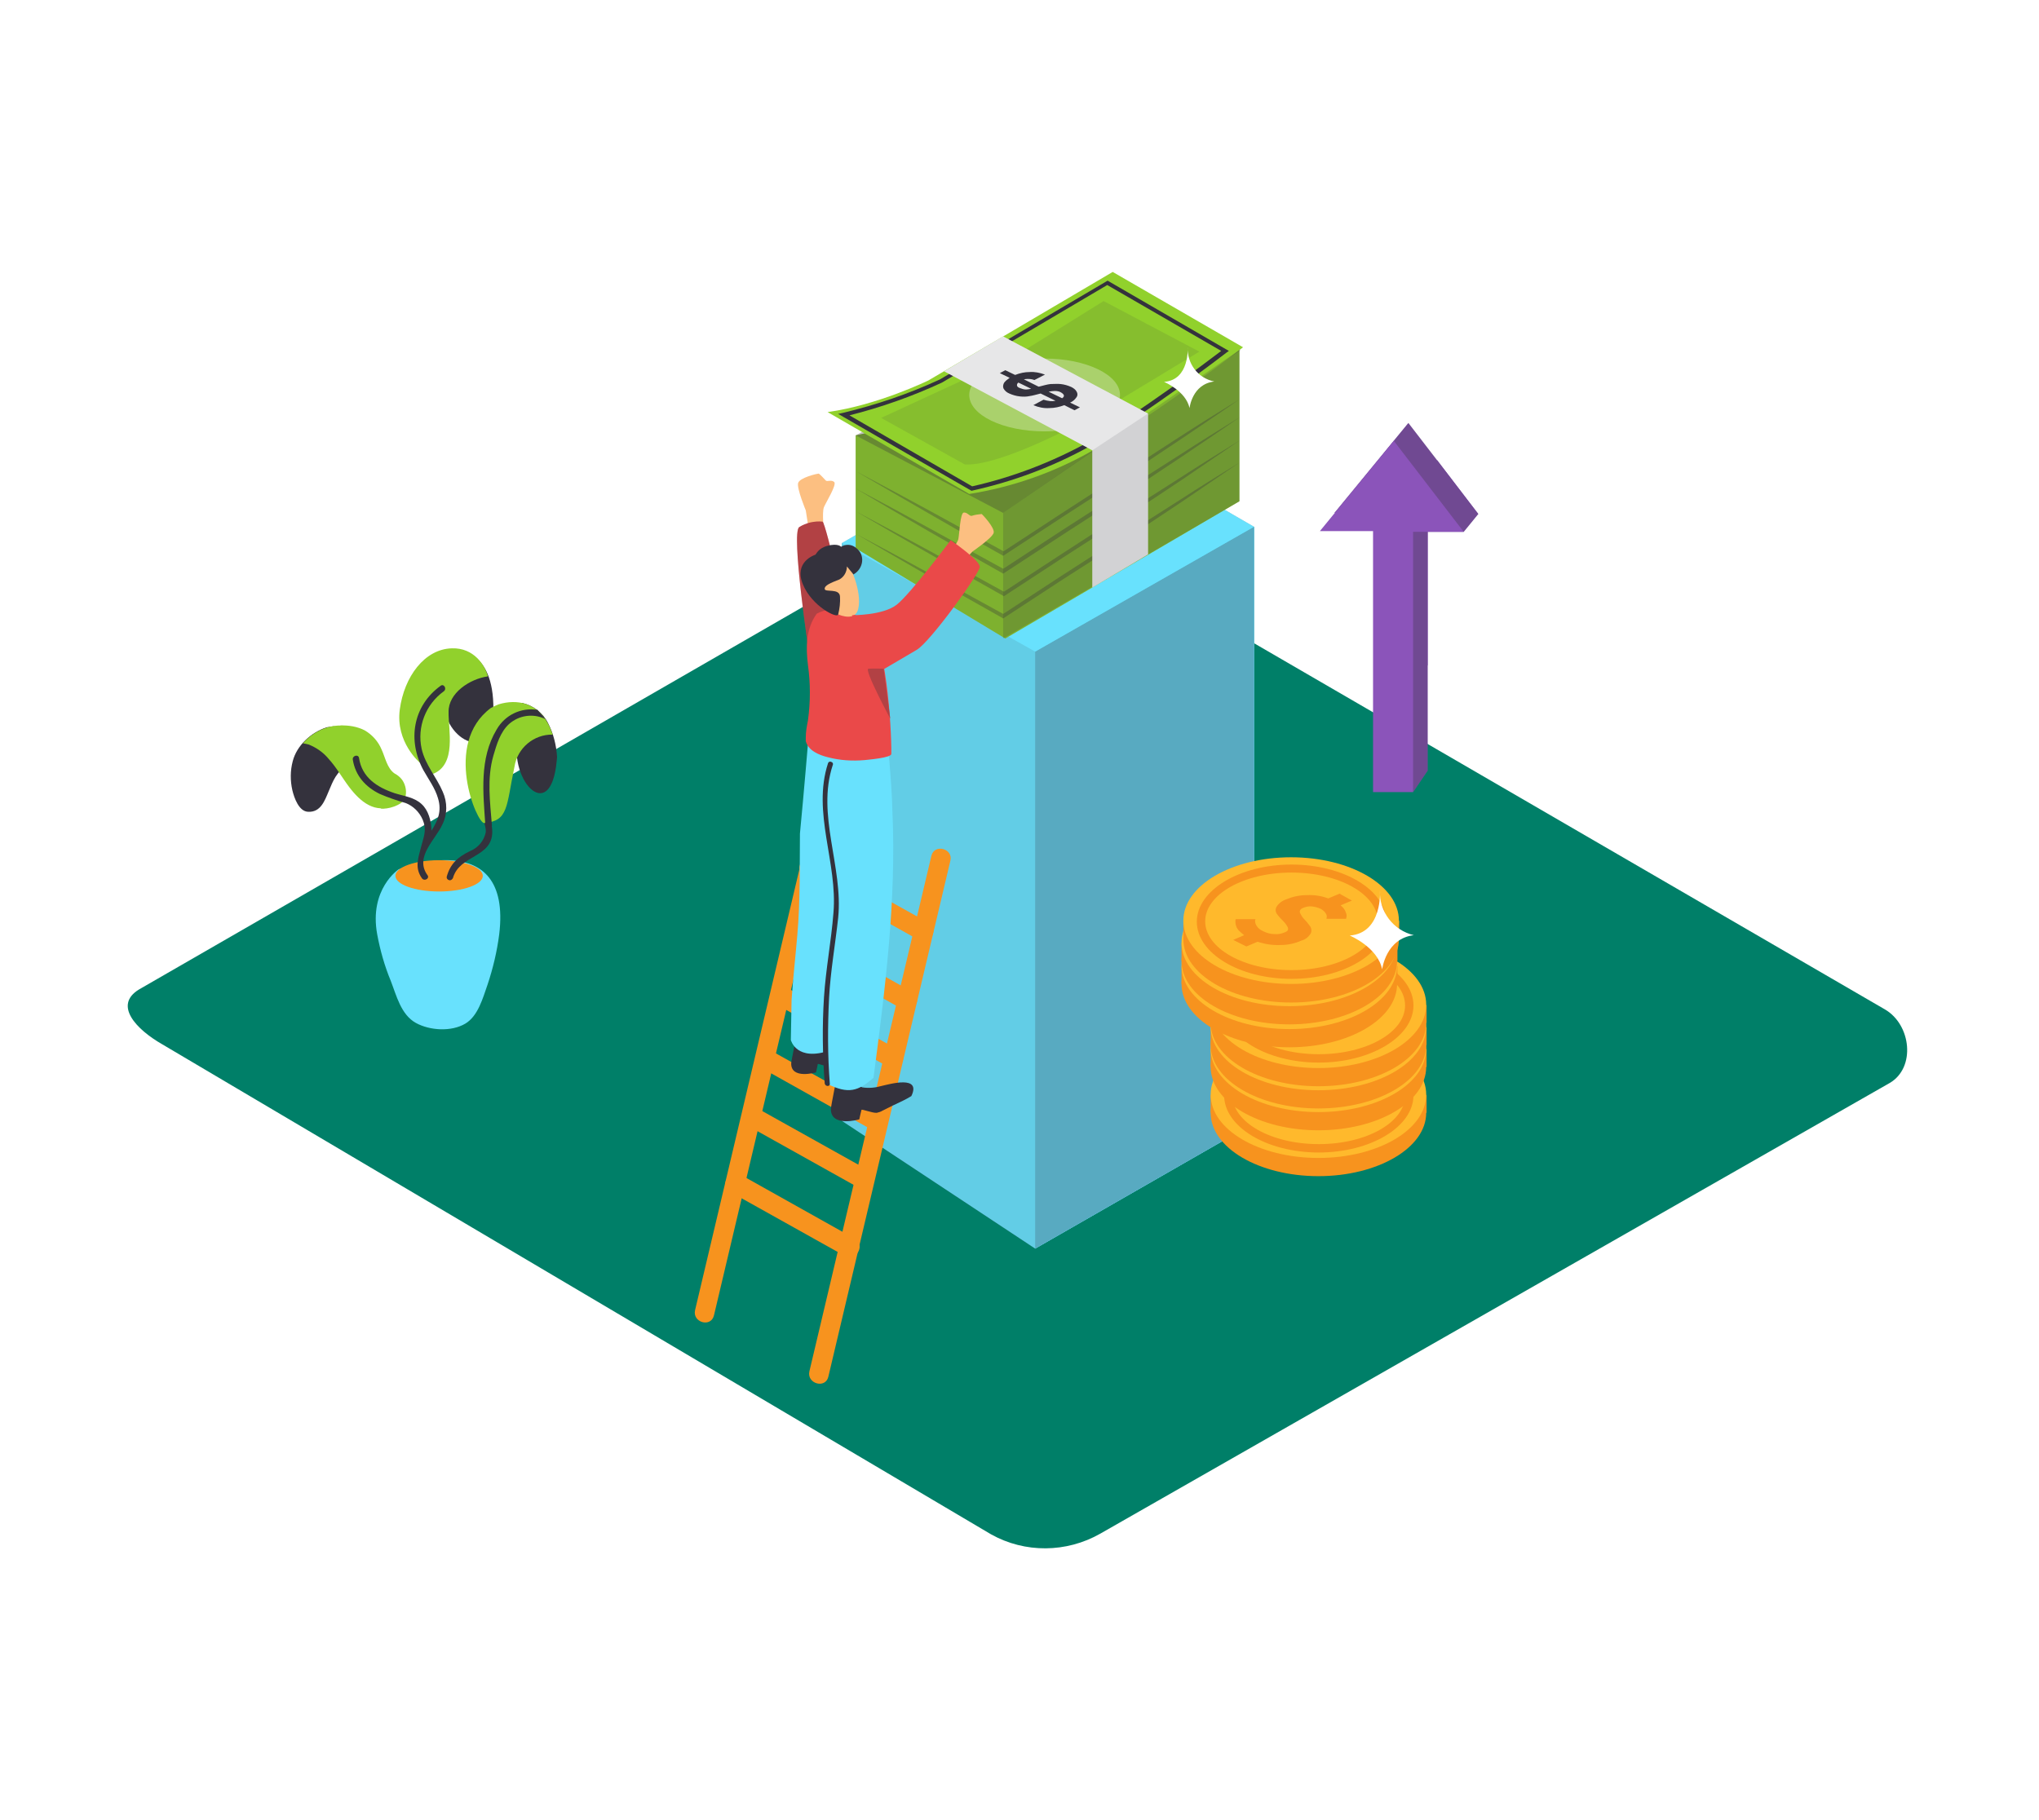 <svg version="1.1" id="Layer_1" xmlns="http://www.w3.org/2000/svg" xmlns:xlink="http://www.w3.org/1999/xlink" x="0px" y="0px" viewBox="0 0 500 500" style="width: 560px;" xml:space="preserve" data-imageid="money-motivation-35" imageName="Money Motivation" class="illustrations_image">
<style type="text/css">
	.st0_money-motivation-35{fill:#007F68;}
	.st1_money-motivation-35{opacity:0.63;fill:url(#SVGID_1_);enable-background:new    ;}
	.st2_money-motivation-35{opacity:0.91;fill:url(#SVGID_00000026844008969009515930000006180860249906525097_);enable-background:new    ;}
	.st3_money-motivation-35{opacity:0.63;fill:url(#SVGID_00000162332350195188334120000008200191048734418851_);enable-background:new    ;}
	.st4_money-motivation-35{opacity:0.3;fill:#34323D;enable-background:new    ;}
	.st5_money-motivation-35{opacity:0.18;fill:#34323D;enable-background:new    ;}
	.st6_money-motivation-35{fill:#68E1FD;}
	.st7_money-motivation-35{opacity:0.12;fill:#34323D;enable-background:new    ;}
	.st8_money-motivation-35{opacity:0.31;fill:#34323D;enable-background:new    ;}
	.st9_money-motivation-35{fill:#8B54BA;}
	.st10_money-motivation-35{fill:#91D12C;}
	.st11_money-motivation-35{fill:#34323D;}
	.st12_money-motivation-35{fill:#F7931E;}
	.st13_money-motivation-35{opacity:0.2;fill:#34323D;enable-background:new    ;}
	.st14_money-motivation-35{opacity:0.3;fill:#FFFFFF;enable-background:new    ;}
	.st15_money-motivation-35{fill:#FFFFFF;}
	.st16_money-motivation-35{fill:#FCBF81;}
	.st17_money-motivation-35{fill:#EA4949;}
	.st18_money-motivation-35{fill:#FFB92C;}
</style>
<g id="background_money-motivation-35">
	<path class="st0_money-motivation-35" d="M242.2,421.5L14.6,286.9c-7.2-4.1-13.5-10.8-6.4-15.1l228.5-131.7c3.4-2.1,8.6-3.5,12.1-1.5l238.9,138.7&#10;&#9;&#9;c7.2,4.2,8.5,16,1.3,20.2L272.2,421.3C262.9,426.6,251.5,426.7,242.2,421.5z"/>
	
		<linearGradient id="SVGID_1_-money-motivation-35" gradientUnits="userSpaceOnUse" x1="50.867" y1="191.025" x2="74.817" y2="229.356" gradientTransform="matrix(1 0 0 -1 0 502)">
		<stop offset="0" style="stop-color:#007F68;stop-opacity:0"/>
		<stop offset="1" style="stop-color:#34323D;stop-opacity:0.5"/>
	</linearGradient>
	<path class="st1_money-motivation-35" d="M57.5,303.8l41.8-23.8c-8.7-5.9-15-7.4-22.5-14.7l-40.8,22.9C43.3,293.2,50.6,298.3,57.5,303.8z"/>
	
		<linearGradient id="SVGID_00000173144509971370917370000005388820433627230655_-money-motivation-35" gradientUnits="userSpaceOnUse" x1="282.584" y1="155.953" x2="337.894" y2="192.223" gradientTransform="matrix(1 0 0 -1 0 502)">
		<stop offset="0" style="stop-color:#007F68;stop-opacity:0"/>
		<stop offset="1" style="stop-color:#34323D;stop-opacity:0.5"/>
	</linearGradient>
	<path style="opacity:0.91;fill:url(#SVGID_00000173144509971370917370000005388820433627230655_);enable-background:new    ;" d="&#10;&#9;&#9;M309.4,342.6l45.6-25.9c-9.4-6.4-16.4-8.1-24.6-16l-44.5,25C294,331,301.9,336.5,309.4,342.6z"/>
	
		<linearGradient id="SVGID_00000022537649129274574730000000053603007791561101_-money-motivation-35" gradientUnits="userSpaceOnUse" x1="175.583" y1="148.914" x2="141.833" y2="184.704" gradientTransform="matrix(-1 0 0 -1 365.64 502)">
		<stop offset="0" style="stop-color:#007F68;stop-opacity:0"/>
		<stop offset="1" style="stop-color:#34323D;stop-opacity:0.5"/>
	</linearGradient>
	<path style="opacity:0.63;fill:url(#SVGID_00000022537649129274574730000000053603007791561101_);enable-background:new    ;" d="&#10;&#9;&#9;M202.1,310.5l56.3,29.1l-57.4,36h-1.5c-23.2-12.8-38.9-22.3-55.4-32.5C165.4,331.6,182.3,324.4,202.1,310.5z"/>
</g>
<g id="blog_money-motivation-35">
	<polyline class="st4_money-motivation-35" points="201.2,149.2 201.2,307.9 254.3,343 314.4,308.5 314.4,144.7 &#9;"/>
	<polygon class="st4_money-motivation-35" points="254.3,179 254.3,343 314.4,308.5 314.4,144.7 &#9;"/>
	<polygon class="st4_money-motivation-35" points="201.2,149.2 261.7,114.2 314.4,144.7 254.3,179 &#9;"/>
	<polyline class="st5_money-motivation-35" points="201.2,149.2 201.2,307.9 254.3,343 314.4,308.5 314.4,144.7 &#9;"/>
	<polyline class="st6_money-motivation-35 targetColor" points="201.2,149.2 201.2,307.9 254.3,343 314.4,308.5 314.4,144.7 &#9;" style="fill: rgb(104, 225, 253);"/>
	<polygon class="st6_money-motivation-35 targetColor" points="254.3,179 254.3,343 314.4,308.5 314.4,144.7 &#9;" style="fill: rgb(104, 225, 253);"/>
	<polyline class="st7_money-motivation-35" points="201.2,149.2 201.2,307.9 254.3,343 314.4,308.5 314.4,144.7 &#9;"/>
	<polygon class="st6_money-motivation-35 targetColor" points="254.3,179 254.3,343 314.4,308.5 314.4,144.7 &#9;" style="fill: rgb(104, 225, 253);"/>
	<polygon class="st8_money-motivation-35" points="254.3,179 254.3,343 314.4,308.5 314.4,144.7 &#9;"/>
	<polygon class="st6_money-motivation-35 targetColor" points="201.2,149.2 261.7,114.2 314.4,144.7 254.3,179 &#9;" style="fill: rgb(104, 225, 253);"/>
</g>
<g id="arrow_money-motivation-35">
	<polygon class="st9_money-motivation-35" points="356.8,116.2 336.5,140.9 351.2,140.9 351.2,182.8 362.1,182.8 362.1,141.2 376,141.2 &#9;"/>
	<polygon class="st9_money-motivation-35" points="358.1,217.6 362.1,211.7 362.1,146.1 372,146.1 376,141.2 364.7,126.4 354,145.5 &#9;"/>
	<polygon class="st8_money-motivation-35" points="364.7,126.4 364.7,126.4 356.8,116.2 336.5,140.9 351.2,140.9 351.2,182.8 356.1,182.8 358.1,217.6 &#10;&#9;&#9;362.1,211.7 362.1,182.8 362.1,146.1 372,146.1 376,141.2 &#9;"/>
	<polygon class="st9_money-motivation-35" points="352.8,121.1 332.5,145.9 347.1,145.9 347.1,217.6 358.1,217.6 358.1,146.1 372,146.1 &#9;"/>
</g>
<g id="plant_money-motivation-35">
	<path class="st10_money-motivation-35" d="M63.5,199.3c2.3-0.1,4.6,0.3,6.6,1.3c2.1,1.2,3.8,3.1,4.7,5.3c1,2.1,1.5,5.2,3.6,6.6c0.8,0.4,1.6,1.1,2.1,1.8&#10;&#9;&#9;c1,1.5,1.3,3.4,0.7,5.1c-0.9,1.9-4.9,3-6.6,2.7"/>
	<path class="st11_money-motivation-35" d="M61.7,199.5c-0.7,0.1-1.3,0.2-2,0.3c-4.3,1.4-8.2,5-9.3,9.3c-0.7,2.6-0.7,5.4-0.1,8c0.5,2.1,1.8,5.8,4.3,5.9&#10;&#9;&#9;c3.5,0.2,4.6-3.1,5.7-5.7s2.2-5.6,5-6.7c2.8-1.1,6-0.3,8.1,1.8L61.7,199.5z"/>
	<path class="st10_money-motivation-35" d="M77.7,213.7c-2.1-2.7-3.8-5.7-5.9-8.5c-1.1-1.8-2.5-3.5-4.1-4.9c-4.8-2.4-11-0.2-14.5,3.9&#10;&#9;&#9;c0.5,0.1,1.2,0.2,1.5,0.3c2.1,0.8,4.1,2.2,5.5,3.9c2.2,2.4,3.8,5.3,5.7,7.8c3.1,4.1,7.2,7.5,12.4,5&#10;&#9;&#9;C81.8,219.7,79.2,215.6,77.7,213.7z"/>
	<path class="st11_money-motivation-35" d="M94.8,178.6c0,0,10.9-0.9,10.7,16.4s-16.5,5.9-12.9-4.5"/>
	<path class="st10_money-motivation-35" d="M93.2,195.6c-0.1-5.2,5.8-9.1,10.8-9.8c-0.8-3-3.8-7.9-9.9-7.7c-7.5,0.2-13.1,7.8-14.3,16.8&#10;&#9;&#9;s5.5,14.6,5.5,14.6l3.6,3.1C95.5,210,93.1,200.4,93.2,195.6z"/>
	<path class="st11_money-motivation-35" d="M123,208c-0.2-3.3-1-6.5-2.5-9.4c-1.4-2.8-4-4.8-7.1-5.5l-6.2,11.8c0,0,9.2-16,5.4-3.7s8.6,26.2,10.3,7.8&#10;&#9;&#9;C122.9,208.7,123,208.3,123,208z"/>
	<path class="st6_money-motivation-35 targetColor" d="M79.5,238.8c0,0-8.2,5.4-5.9,17.9c0.8,4.3,2,8.6,3.7,12.7c1.6,4.1,2.8,9.3,6.9,11.6c3.8,2.1,9.7,2.5,13.6,0.2&#10;&#9;&#9;c3.5-2.1,4.8-7,6.1-10.7c1.5-4.5,2.6-9.1,3.2-13.8C110.8,226.4,79.5,238.8,79.5,238.8z" style="fill: rgb(104, 225, 253);"/>
	<ellipse class="st12_money-motivation-35" cx="90.6" cy="240.6" rx="12" ry="4.3"/>
	<path class="st11_money-motivation-35" d="M91.6,217.5c-1.7-4-4.8-7.4-5.8-11.8c-1.3-6,1.1-12.2,6.1-15.8c0.9-0.7,0-2.2-0.9-1.5&#10;&#9;&#9;c-7.7,5.6-9.1,15.1-4.7,23.2c1.4,2.5,3.2,4.9,4,7.7c1.1,3.6-0.1,6.2-1.8,8.9c0-2.7-0.9-5.7-2.7-7.3c-2-1.9-4.9-2.2-7.4-3&#10;&#9;&#9;c-4.8-1.6-9-4.3-9.8-9.7c-0.2-1.1-1.9-0.6-1.7,0.5c0.7,4.4,3.5,7.5,7.4,9.4c2.3,1,4.7,1.8,7.1,2.5c2.1,0.8,3.8,2.5,4.7,4.6&#10;&#9;&#9;c1.1,2.6,0.4,4.4-0.3,6.9c-0.8,3.3-2.1,6.1,0.1,9.2c0.7,0.9,2.2,0,1.5-0.9c-3.6-5,2.2-9.7,4.1-13.9&#10;&#9;&#9;C92.9,223.7,92.9,220.4,91.6,217.5z"/>
	<path class="st11_money-motivation-35" d="M113.7,206.7c-7.6-1.3-12.7,4.5-12.3,11.9c0.2,1.8,0.5,3.7,1,5.4c0.3,1.3,1.2,3.4,1,4.7&#10;&#9;&#9;c-0.5,2.3-2.1,4.2-4.3,5.1c-3.3,1.6-5.4,3.4-6.4,7c-0.1,0.5,0.2,0.9,0.7,1c0.4,0.1,0.8-0.2,1-0.6c1.8-6.4,10.7-5.5,10.8-12.6&#10;&#9;&#9;c0-3.4-1.8-6.7-2-10.1c-0.4-6,3.6-11.3,10-10.2C114.3,208.6,114.8,206.9,113.7,206.7z"/>
	<path class="st10_money-motivation-35" d="M120.4,198.6c-2.9-5.4-8.3-6.7-13.5-5.1c-0.7,0.3-1.4,0.6-2.1,1c-13.2,9.8-3.8,31.8-1.8,31.6&#10;&#9;&#9;c6.7-0.6,6-4.5,8.3-15.5c0.8-5.1,5.3-8.9,10.5-8.8C121.4,200.7,121,199.6,120.4,198.6z"/>
	<path class="st11_money-motivation-35" d="M117.6,195c-4.5-0.7-8.9,1.4-11.2,5.4c-4.8,8-3.7,17.4-3.1,26.3c0.1,1.1,1.9,1.1,1.8,0&#10;&#9;&#9;c-0.5-6.4-1.4-12.8,0.4-19.1c0.9-3.1,1.9-6.5,4.3-8.7c2.7-2.4,6.6-3,9.9-1.4c-0.2-0.3-0.4-0.6-0.7-0.9&#10;&#9;&#9;C118.5,196,118,195.5,117.6,195z"/>
</g>
<g id="stairs_money-motivation-35">
	<path class="st12_money-motivation-35" d="M194.4,218.3l-33.5,141.6c-0.8,3.4,4.4,4.9,5.2,1.4l33.5-141.6C200.4,216.4,195.2,214.9,194.4,218.3&#10;&#9;&#9;L194.4,218.3z"/>
	<path class="st12_money-motivation-35" d="M225.8,235.1l-33.5,141.6c-0.8,3.4,4.4,4.9,5.2,1.5L231,236.5C231.9,233.1,226.6,231.7,225.8,235.1&#10;&#9;&#9;L225.8,235.1z"/>
	<path class="st12_money-motivation-35" d="M190.9,240.6l31.4,17.6c3.1,1.7,5.8-3,2.7-4.7L193.6,236C190.5,234.3,187.8,239,190.9,240.6L190.9,240.6z"/>
	<path class="st12_money-motivation-35" d="M187.6,260.3l30.2,16.9c3.1,1.7,5.8-3,2.8-4.7l-30.2-16.9C187.3,253.9,184.5,258.6,187.6,260.3z"/>
	<path class="st12_money-motivation-35" d="M183.9,276.3l30.1,16.8c3.1,1.7,5.8-3,2.7-4.7l-30.1-16.8C183.6,269.9,180.9,274.6,183.9,276.3L183.9,276.3z"/>
	<path class="st12_money-motivation-35" d="M179.2,293.4l29.8,16.7c3.1,1.7,5.8-3,2.8-4.7l-29.9-16.7C178.8,287,176.1,291.7,179.2,293.4L179.2,293.4z"/>
	<path class="st12_money-motivation-35" d="M175.1,309.1l29.9,16.7c3.1,1.7,5.8-3,2.8-4.7l-29.9-16.7C174.8,302.7,172,307.4,175.1,309.1L175.1,309.1z"/>
	<path class="st12_money-motivation-35" d="M170.5,327.4l31.5,17.6c3.1,1.7,5.8-3,2.8-4.7l-31.4-17.6C170.2,321,167.5,325.7,170.5,327.4L170.5,327.4z"/>
</g>
<g id="money_money-motivation-35">
	<polygon class="st10_money-motivation-35" points="310.4,96.1 205,119.6 205,150.6 246.1,175.4 310.4,137.7 &#9;"/>
	<polygon class="st13_money-motivation-35" points="310.4,96.1 205,119.6 205,150.6 246.1,175.4 310.4,137.7 &#9;"/>
	<polyline class="st8_money-motivation-35" points="310.8,96.1 245.5,140.9 205,119.6 235.5,102.9 &#9;"/>
	<path class="st10_money-motivation-35" d="M197.3,113.2l38.9,22.5c11.9-1.9,23.3-5.9,33.8-11.9c17.4-9.9,41.4-28.4,41.4-28.4l-35.8-20.7L225,104.5&#10;&#9;&#9;C225,104.5,211.1,111.3,197.3,113.2z"/>
	<path class="st11_money-motivation-35" d="M236.8,134.8l-0.2-0.1l-36.4-21l1.4-0.3c9.1-2.2,18-5.2,26.6-9.2l46-27.1l33.3,19.3l-0.7,0.5&#10;&#9;&#9;c-0.2,0.2-21.9,16.8-37.5,25.7c-10.1,5.6-21,9.7-32.4,12.2L236.8,134.8z M203.3,114.1l33.7,19.5c11.1-2.5,21.8-6.6,31.8-12.1&#10;&#9;&#9;c14-8,32.8-22.2,36.6-25.1l-31.3-18.1l-45.4,26.8C220.5,108.9,212,111.9,203.3,114.1z"/>
	<polygon class="st13_money-motivation-35" points="245.5,140.9 245.5,175.4 310.4,137.7 310.4,96.1 &#9;"/>
	<path class="st7_money-motivation-35" d="M249,97.7l24.1-15l26.3,13.9c0,0-27.4,16.6-29.5,17.8s-24.9,13.7-34.9,13.2L212,114.8L249,97.7z"/>
	<ellipse class="st14_money-motivation-35" cx="256.9" cy="108.5" rx="20.7" ry="10"/>
	<path class="st8_money-motivation-35" d="M205,129.4c6.8,3.6,13.7,7.3,20.5,11l10.2,5.6l10.2,5.6h-0.5l16.2-10.6l16.2-10.5L294,120&#10;&#9;&#9;c5.4-3.5,10.9-6.9,16.4-10.3c-5.3,3.7-10.7,7.3-16,10.9l-16.2,10.8L262,141.9l-16.2,10.6l-0.3,0.2l-0.3-0.2l-10.1-5.7l-10.1-5.8&#10;&#9;&#9;C218.4,137.2,211.7,133.3,205,129.4z"/>
	<path class="st8_money-motivation-35" d="M205,134.2c6.8,3.6,13.7,7.3,20.4,11l10.2,5.6l10.2,5.6h-0.5l16.2-10.6l16.3-10.5l16.3-10.4&#10;&#9;&#9;c5.4-3.5,10.9-6.9,16.4-10.3c-5.3,3.7-10.7,7.3-16,10.9l-16.1,10.7L262,146.8l-16.2,10.6l-0.3,0.2l-0.3-0.2l-10.1-5.7l-10.1-5.8&#10;&#9;&#9;C218.4,142.1,211.7,138.2,205,134.2z"/>
	<path class="st8_money-motivation-35" d="M205.1,140.5c6.8,3.6,13.7,7.3,20.5,11l10.2,5.6l10.2,5.6h-0.5l16.2-10.6l16.2-10.5l16.3-10.4&#10;&#9;&#9;c5.4-3.5,10.9-6.9,16.4-10.3c-5.3,3.6-10.7,7.3-16,10.9l-16.1,10.7L262.2,153L246,163.6l-0.3,0.2l-0.3-0.2l-10.1-5.7l-10.1-5.8&#10;&#9;&#9;C218.5,148.3,211.8,144.4,205.1,140.5z"/>
	<path class="st8_money-motivation-35" d="M205,146.6c6.8,3.6,13.7,7.3,20.4,11l10.2,5.6l10.2,5.6h-0.5l16.2-10.6l16.3-10.5l16.3-10.4&#10;&#9;&#9;c5.4-3.5,10.9-6.9,16.4-10.3c-5.3,3.6-10.7,7.3-16,10.9l-16.1,10.7L262,159.1l-16.2,10.6l-0.3,0.2l-0.3-0.2l-10.1-5.7l-10.1-5.8&#10;&#9;&#9;C218.4,154.4,211.7,150.5,205,146.6z"/>
	<polygon class="st15_money-motivation-35" points="229.3,102 270,123.7 270,161.4 285.3,152.3 285.3,113.6 245.5,92.4 &#9;"/>
	<polygon class="st7_money-motivation-35" points="229.3,102 270,123.7 270,161.4 285.3,152.3 285.3,113.6 245.5,92.4 &#9;"/>
	<polygon class="st7_money-motivation-35" points="270,123.7 285.3,113.6 285.3,152.3 270,161.4 &#9;"/>
	<path class="st11_money-motivation-35" d="M261.3,105.5c1,0.1,2,0.4,2.9,0.8c0.6,0.3,1.2,0.7,1.5,1.3c0.3,0.5,0.3,1.1-0.1,1.6c-0.4,0.6-1,1.1-1.7,1.4&#10;&#9;&#9;l2.7,1.3l-1.5,0.8l-2.8-1.4c-1.3,0.5-2.7,0.8-4.1,0.8c-1.5,0.1-3-0.2-4.4-0.8l2.8-1.5c0.6,0.2,1.2,0.3,1.9,0.4c0.5,0,0.9,0,1.4-0.1&#10;&#9;&#9;l-4.1-2c-1.2,0.3-2.2,0.6-3,0.7c-0.9,0.2-1.8,0.2-2.7,0.1c-1-0.1-2-0.4-2.9-0.8c-0.7-0.3-1.2-0.7-1.6-1.4c-0.2-0.5-0.1-1.1,0.2-1.6&#10;&#9;&#9;c0.4-0.5,0.9-0.9,1.5-1.3l-2.7-1.3l1.5-0.8l2.7,1.3c1.3-0.5,2.6-0.8,4-0.8c1.4-0.1,2.8,0.2,4.2,0.7l-2.9,1.5&#10;&#9;&#9;c-0.5-0.2-1.1-0.3-1.7-0.3c-0.4,0-0.8,0-1.2,0.1l4,2h0.2c1.2-0.3,2.2-0.6,3.1-0.7C259.5,105.5,260.4,105.4,261.3,105.5z&#10;&#9;&#9; M262.2,108.7c0-0.3-0.3-0.6-0.8-0.9c-0.5-0.3-1.1-0.4-1.7-0.4c-0.6,0-1.1,0.1-1.7,0.2l3.7,1.8C262,109.2,262.2,109,262.2,108.7&#10;&#9;&#9; M253.2,106.8l-3.5-1.7c-0.2,0.1-0.4,0.4-0.4,0.7c0,0.3,0.2,0.6,0.8,0.8c0.5,0.2,1.1,0.4,1.7,0.4&#10;&#9;&#9;C252.2,107,252.7,106.9,253.2,106.8"/>
	<path class="st15_money-motivation-35" d="M296.2,95.3c0,0,0.6,9.1-6.5,9.6c0,0,6,2.5,7,7.2c0,0,0.7-6.6,6.8-7.3C299,103.9,296,99.9,296.2,95.3z"/>
</g>
<g id="character_money-motivation-35">
	<path class="st16_money-motivation-35" d="M229.4,153.7c0,0,3.5-4.2,3.8-5.6s0.5-7.2,1.5-7.3s1.6,1.1,2.2,0.9c0.9-0.3,1.8-0.4,2.7-0.5&#10;&#9;&#9;c0.2,0.1,3.7,3.8,3.3,5.2s-5.8,5.1-5.8,5.1l-6.6,7.2"/>
	<path class="st16_money-motivation-35" d="M196.3,146.1c0,0-0.6-5.4,0-6.8s3.6-6.2,2.8-6.9s-1.9,0-2.3-0.4s-1.7-1.9-2-1.9s-5.2,1.1-5.6,2.6&#10;&#9;&#9;s2.1,7.5,2.1,7.5l1.5,9.6"/>
	<path class="st17_money-motivation-35" d="M203.4,172.9c0,0-6.6-29.4-7.5-29.6c-2.2-0.2-4.5,0.3-6.4,1.5c-2.3,1.5,2.7,34.7,2.7,34.7"/>
	<path class="st8_money-motivation-35" d="M203.4,172.9c0,0-6.6-29.4-7.5-29.6c-2.2-0.2-4.5,0.3-6.4,1.5c-2.3,1.5,2.7,34.7,2.7,34.7"/>
	<path class="st11_money-motivation-35" d="M200.1,294.5l4.4,2c0.2,0.9,0.8,1.5,1.7,1.8c0.1,0.2,0.4,0.3,0.6,0.4c1.8,0.3,3.7,0.1,5.4-0.4&#10;&#9;&#9;c2.2-0.5,10.9-3,8.1,2.8c-1.6,1-3.4,1.8-5.1,2.6c-0.9,0.5-1.9,0.9-2.8,1.4c-0.5,0.3-1.1,0.5-1.6,0.6c-1.2,0.1-4.1-1.1-4.2-0.8&#10;&#9;&#9;s-0.6,2.6-0.6,2.6s-7.9,2.3-7.8-2.9C198.2,303.9,200.1,294.5,200.1,294.5z"/>
	<path class="st11_money-motivation-35" d="M196.1,287.1c0,0,7.9-2.8,9.7-2.8s4.8,0.9,1.9,4c0,0-8.4,4.6-9.5,4.7s-3.6-0.9-3.6-0.7s-0.5,2.3-0.5,2.3&#10;&#9;&#9;s-6.9,2-6.8-2.5c0-0.6,1.7-8.8,1.7-8.8"/>
	<path class="st6_money-motivation-35 targetColor" d="M197.5,247.9c0.3-15.2,1-30.5-1-45.7c0.2-3.9-2.5-1.6-2.2-3.1c2.4-12.4,19.3,3.9,19.3,3.9&#10;&#9;&#9;c0.7,0.7,0.5,4.5,0.6,5.4c0.4,4.9,0.8,9.7,0.9,14.6c1.1,24.6-2,48.7-5.2,73.1c-4.2,3.6-6.8,4.6-12.8,1.6c0-16.1,0.2-32.2,0.4-48.3&#10;&#9;&#9;L197.5,247.9z" style="fill: rgb(104, 225, 253);"/>
	<path class="st6_money-motivation-35 targetColor" d="M187.4,274.7c0.4-6,1.1-12.1,1.6-18.1c0.8-9.2,0.6-18.4,0.7-27.6c1.1-11.4,2.3-25.9,2.3-25.9l9.4,2.6&#10;&#9;&#9;c0,0,6.1,79.5-3.3,82.8s-10.9-2.8-10.9-2.8S187.3,281.2,187.4,274.7z" style="fill: rgb(104, 225, 253);"/>
	<path class="st17_money-motivation-35" d="M191.3,202.6c0-1.6,0.3-3.2,0.6-4.7c0.7-5.1,0.7-10.2,0-15.2c-0.6-4.9-0.6-9.9,2.4-14.1&#10;&#9;&#9;c4.3-2.5,10.4-0.3,14,2.4c4.9,3.6,6.6,28.4,6.5,36.1c0,1.1-6.6,1.6-7.3,1.7c-3.4,0.3-6.8,0.1-10.2-0.8c-2.4-0.6-5.3-1.8-6-4.4&#10;&#9;&#9;C191.3,203.2,191.3,202.9,191.3,202.6z"/>
	<path class="st11_money-motivation-35" d="M197.4,209.7c0.1-0.4,0.5-0.6,0.9-0.4c0.4,0.1,0.6,0.5,0.4,0.9c-4.5,13.7,2.9,27.9,1.5,41.9&#10;&#9;&#9;c-0.8,7.4-2.1,14.6-2.5,22c-0.4,7.9-0.4,15.8,0.2,23.6c0.1,0.9-1.3,0.8-1.4-0.1c-0.6-7.9-0.7-15.7-0.2-23.6&#10;&#9;&#9;c0.5-7.8,2-15.5,2.6-23.2C200.1,237,193,223.3,197.4,209.7z"/>
	<path class="st16_money-motivation-35" d="M202.7,154.5c0.4,0.1,4.2,7.9,3,12.8s-9.5,0.2-11.7-3.3S194.9,152.8,202.7,154.5z"/>
	<path class="st11_money-motivation-35" d="M202.6,155.6c0,1.5-0.8,2.9-2.1,3.6c-2.3,0.9-4.1,1.6-4,2.6s4.1-0.3,4.2,2.1c0.1,1.6-0.1,3.3-0.5,4.9&#10;&#9;&#9;c-0.2,1.2-7.2-2.2-9.7-8.3s3.1-8,3.4-8.1s0.7-1.8,3.5-2.5s3.6,0.3,3.6,0.3c1.3-0.8,2.9-0.7,4.1,0.3c2.6,1.9,2.1,5.7-0.7,7.3&#10;&#9;&#9;L202.6,155.6z"/>
	<path class="st17_money-motivation-35" d="M204,169c0,0,8.5,0.1,12.3-2.9s14.8-17.7,14.8-17.7s8,5.5,8,7.3s-13.6,20.6-17.3,22.8s-11.6,6.8-11.6,6.8"/>
	<path class="st17_money-motivation-35" d="M212.7,183.7c0,0-2.9-0.1-4.2,0s6,13.7,6,13.7L212.7,183.7z"/>
	<path class="st8_money-motivation-35" d="M212.7,183.7c0,0-2.9-0.1-4.2,0s6,13.7,6,13.7L212.7,183.7z"/>
</g>
<g id="coins_money-motivation-35">
	<ellipse class="st12_money-motivation-35" cx="332.1" cy="305.7" rx="29.6" ry="17.4"/>
	<polygon class="st12_money-motivation-35" points="302.5,305.7 302.5,300.7 305.7,304.7 &#9;"/>
	<polygon class="st12_money-motivation-35" points="361.8,300.7 361.8,305.7 358,305.7 360.8,301.7 &#9;"/>
	<ellipse class="st18_money-motivation-35" cx="332.1" cy="300.7" rx="29.6" ry="17.4"/>
	<path class="st12_money-motivation-35" d="M347.2,298.4c0.2,0.4,0.3,0.9,0.2,1.3l-0.1,0.5h-5.4c0.1-0.1,0.1-0.3,0.1-0.5c0-0.4-0.1-0.7-0.3-1&#10;&#9;&#9;c-0.3-0.5-0.8-0.9-1.3-1.2c-0.8-0.4-1.7-0.6-2.5-0.7c-0.8-0.1-1.7,0.1-2.4,0.4c-0.8,0.3-1,0.8-0.9,1.3c0.3,0.6,0.6,1.2,1.1,1.7&#10;&#9;&#9;c0.6,0.6,1.1,1.2,1.6,1.9c0.5,0.6,0.6,1.4,0.3,2.1c-0.6,1-1.5,1.7-2.6,2c-1.8,0.8-3.8,1.2-5.7,1.2c-2.1,0.1-4.2-0.2-6.3-0.9&#10;&#9;&#9;l-3.1,1.3l-3.6-1.8l3-1.3c-0.5-0.4-1-0.8-1.5-1.3c-0.3-0.4-0.6-0.8-0.7-1.2c-0.1-0.3-0.2-0.7-0.2-1c0-0.2,0-0.5,0-0.7l0.1-0.3h5.4&#10;&#9;&#9;c-0.1,0.2-0.1,0.4-0.1,0.5c0,0.4,0.2,0.9,0.4,1.2c0.4,0.7,1.1,1.2,1.8,1.5c1,0.5,2,0.8,3.1,0.8c1,0.1,2-0.1,2.9-0.5&#10;&#9;&#9;c0.8-0.3,1-0.8,0.8-1.3c-0.3-0.6-0.7-1.2-1.2-1.7c-0.6-0.6-1.2-1.2-1.7-1.9c-0.5-0.6-0.6-1.4-0.2-2.1c0.6-1,1.6-1.7,2.8-2.1&#10;&#9;&#9;c1.7-0.7,3.6-1.1,5.5-1.1c2-0.1,4,0.2,5.9,0.9l3.1-1.3l3.4,1.9l-3.1,1.3C346.4,297.1,346.9,297.7,347.2,298.4z"/>
	<path class="st12_money-motivation-35" d="M332.2,316.6c-14.4,0-26-7.1-26-15.7s11.7-15.7,26-15.7s26,7.1,26,15.7S346.5,316.6,332.2,316.6z&#10;&#9;&#9; M332.2,287.5c-13.1,0-23.7,6-23.7,13.4s10.6,13.4,23.7,13.4s23.7-6,23.7-13.4S345.3,287.5,332.2,287.5z"/>
	<ellipse class="st12_money-motivation-35" cx="332.1" cy="293.1" rx="29.6" ry="17.4"/>
	<polygon class="st12_money-motivation-35" points="302.5,293.1 302.5,288.1 305.7,292.1 &#9;"/>
	<polygon class="st12_money-motivation-35" points="361.8,288.1 361.8,293.1 358,293.1 360.8,289.1 &#9;"/>
	<ellipse class="st18_money-motivation-35" cx="332.1" cy="288.1" rx="29.6" ry="17.4"/>
	<path class="st12_money-motivation-35" d="M347.2,285.8c0.2,0.4,0.3,0.9,0.2,1.3l-0.1,0.5h-5.4c0.2-0.5,0.1-1-0.2-1.4c-0.3-0.5-0.8-0.9-1.3-1.2&#10;&#9;&#9;c-0.8-0.4-1.7-0.6-2.5-0.7c-0.8-0.1-1.7,0.1-2.4,0.4c-0.8,0.3-1,0.8-0.9,1.3c0.3,0.6,0.6,1.2,1.1,1.7c0.6,0.6,1.1,1.2,1.6,1.9&#10;&#9;&#9;c0.5,0.6,0.6,1.4,0.3,2.1c-0.6,1-1.5,1.7-2.6,2c-1.8,0.8-3.8,1.2-5.7,1.2c-2.1,0.1-4.2-0.2-6.2-0.8l-3.1,1.3l-3.6-1.8l3-1.3&#10;&#9;&#9;c-0.5-0.4-1-0.8-1.5-1.3c-0.3-0.4-0.6-0.8-0.7-1.2c-0.1-0.3-0.2-0.7-0.2-1c0-0.2,0-0.5,0-0.7l0.1-0.2h5.4c-0.1,0.2-0.1,0.4-0.1,0.5&#10;&#9;&#9;c0,0.4,0.2,0.9,0.4,1.2c0.4,0.7,1.1,1.2,1.8,1.5c1,0.5,2,0.8,3.1,0.8c1,0.1,2-0.1,2.9-0.5c0.8-0.3,1-0.7,0.8-1.3&#10;&#9;&#9;c-0.3-0.6-0.7-1.2-1.2-1.7c-0.6-0.6-1.2-1.2-1.7-1.9c-0.5-0.6-0.6-1.4-0.2-2.1c0.6-1,1.6-1.7,2.8-2.1c1.7-0.7,3.6-1.1,5.5-1.1&#10;&#9;&#9;c2-0.1,4,0.2,5.9,0.9l3.1-1.3l3.4,1.9l-3.1,1.3C346.4,284.6,346.9,285.1,347.2,285.8z"/>
	<path class="st12_money-motivation-35" d="M332.2,304.1c-14.4,0-26-7.1-26-15.7s11.7-15.7,26-15.7s26,7,26,15.7S346.5,304.1,332.2,304.1z M332.2,274.9&#10;&#9;&#9;c-13.1,0-23.7,6-23.7,13.4s10.6,13.4,23.7,13.4s23.7-6,23.7-13.4S345.3,274.9,332.2,274.9z"/>
	<ellipse class="st12_money-motivation-35" cx="332.1" cy="287.1" rx="29.6" ry="17.4"/>
	<polygon class="st12_money-motivation-35" points="302.5,287.1 302.5,282.1 305.7,286.1 &#9;"/>
	<polygon class="st12_money-motivation-35" points="361.8,282.1 361.8,287.1 358,287.1 360.8,283.1 &#9;"/>
	<ellipse class="st18_money-motivation-35" cx="332.1" cy="282.1" rx="29.6" ry="17.4"/>
	<path class="st12_money-motivation-35" d="M347.2,279.8c0.2,0.4,0.3,0.9,0.2,1.3l-0.1,0.5h-5.4c0.1-0.1,0.1-0.3,0.1-0.5c0-0.4-0.1-0.7-0.3-1&#10;&#9;&#9;c-0.3-0.5-0.8-0.9-1.3-1.2c-0.8-0.4-1.7-0.6-2.5-0.7c-0.8-0.1-1.7,0.1-2.4,0.4c-0.8,0.3-1,0.8-0.9,1.3c0.3,0.6,0.6,1.2,1.1,1.7&#10;&#9;&#9;c0.6,0.6,1.1,1.2,1.6,1.9c0.5,0.6,0.6,1.4,0.3,2.1c-0.6,1-1.5,1.7-2.6,2c-1.8,0.8-3.8,1.2-5.7,1.2c-2.1,0.1-4.2-0.1-6.2-0.8&#10;&#9;&#9;l-3.1,1.3l-3.6-1.8l3-1.3c-0.5-0.4-1-0.8-1.5-1.3c-0.3-0.4-0.6-0.8-0.7-1.2c-0.1-0.3-0.2-0.7-0.2-1c0-0.2,0-0.5,0-0.7l0.1-0.2h5.4&#10;&#9;&#9;c-0.1,0.2-0.1,0.4-0.1,0.5c0,0.4,0.2,0.9,0.4,1.2c0.4,0.7,1.1,1.2,1.8,1.5c1,0.5,2,0.8,3.1,0.8c1,0.1,2-0.1,2.9-0.5&#10;&#9;&#9;c0.8-0.3,1-0.7,0.8-1.3c-0.3-0.6-0.7-1.2-1.2-1.7c-0.6-0.6-1.2-1.2-1.7-1.9c-0.5-0.6-0.6-1.4-0.2-2.1c0.6-1,1.6-1.7,2.8-2.1&#10;&#9;&#9;c1.7-0.7,3.6-1.1,5.5-1.1c2-0.1,4,0.2,5.9,0.9l3.1-1.3l3.4,1.9l-3.1,1.3C346.4,278.6,346.9,279.1,347.2,279.8z"/>
	<path class="st12_money-motivation-35" d="M332.2,298.1c-14.4,0-26-7.1-26-15.7s11.7-15.7,26-15.7s26,7.1,26,15.7S346.5,298.1,332.2,298.1z&#10;&#9;&#9; M332.2,268.9c-13.1,0-23.7,6-23.7,13.4s10.6,13.4,23.7,13.4s23.7-6,23.7-13.4S345.3,268.9,332.2,268.9z"/>
	<ellipse class="st12_money-motivation-35" cx="332.1" cy="281" rx="29.6" ry="17.4"/>
	<polygon class="st12_money-motivation-35" points="302.5,281 302.5,276 305.7,280 &#9;"/>
	<polygon class="st12_money-motivation-35" points="361.8,276 361.8,281 358,281 360.8,277 &#9;"/>
	<ellipse class="st18_money-motivation-35" cx="332.1" cy="276" rx="29.6" ry="17.4"/>
	<path class="st12_money-motivation-35" d="M347.2,273.7c0.2,0.4,0.3,0.9,0.2,1.3l-0.1,0.5l-5.4,0c0.1-0.1,0.1-0.3,0.1-0.5c0-0.4-0.1-0.7-0.3-1&#10;&#9;&#9;c-0.3-0.5-0.8-0.9-1.3-1.2c-0.8-0.4-1.7-0.6-2.5-0.7c-0.8-0.1-1.7,0.1-2.4,0.4c-0.8,0.3-1,0.8-0.9,1.3c0.3,0.6,0.6,1.2,1.1,1.7&#10;&#9;&#9;c0.6,0.6,1.1,1.2,1.6,1.9c0.5,0.6,0.6,1.4,0.3,2.1c-0.6,1-1.5,1.7-2.6,2c-1.8,0.8-3.8,1.2-5.7,1.2c-2.1,0.1-4.2-0.2-6.3-0.9&#10;&#9;&#9;l-3.1,1.3l-3.6-1.8l3-1.3c-0.5-0.4-1-0.8-1.5-1.3c-0.3-0.4-0.6-0.8-0.7-1.2c-0.1-0.3-0.2-0.7-0.2-1c0-0.2,0-0.5,0-0.7l0.1-0.3h5.4&#10;&#9;&#9;c-0.1,0.2-0.1,0.4-0.1,0.5c0,0.4,0.2,0.9,0.4,1.2c0.4,0.7,1.1,1.2,1.8,1.5c1,0.5,2,0.8,3.1,0.8c1,0.1,2-0.1,2.9-0.5&#10;&#9;&#9;c0.8-0.3,1-0.8,0.8-1.3c-0.3-0.6-0.7-1.2-1.2-1.7c-0.6-0.6-1.2-1.2-1.7-1.9c-0.5-0.6-0.6-1.4-0.2-2.1c0.6-1,1.6-1.7,2.8-2.1&#10;&#9;&#9;c1.7-0.7,3.6-1.1,5.5-1.1c2-0.1,4,0.2,5.9,0.9l3.1-1.3l3.4,1.9l-3.1,1.4C346.4,272.4,346.9,273,347.2,273.7z"/>
	<path class="st12_money-motivation-35" d="M332.2,291.9c-14.4,0-26-7.1-26-15.7s11.7-15.7,26-15.7s26,7.1,26,15.7S346.5,291.9,332.2,291.9z&#10;&#9;&#9; M332.2,262.8c-13.1,0-23.7,6-23.7,13.4s10.6,13.4,23.7,13.4s23.7-6,23.7-13.4S345.3,262.8,332.2,262.8z"/>
	<ellipse class="st12_money-motivation-35" cx="324.1" cy="270.3" rx="29.6" ry="17.4"/>
	<polygon class="st12_money-motivation-35" points="294.5,270.3 294.5,265.3 297.7,269.3 &#9;"/>
	<polygon class="st12_money-motivation-35" points="353.8,265.3 353.8,270.3 350,270.3 352.8,266.3 &#9;"/>
	<ellipse class="st18_money-motivation-35" cx="324.1" cy="265.3" rx="29.6" ry="17.4"/>
	<path class="st12_money-motivation-35" d="M339.2,263c0.2,0.4,0.3,0.9,0.2,1.3l-0.1,0.5h-5.4c0-0.2,0.1-0.3,0.1-0.5c0-0.4-0.1-0.7-0.3-1&#10;&#9;&#9;c-0.3-0.5-0.8-0.9-1.3-1.2c-0.8-0.4-1.7-0.6-2.5-0.7c-0.8-0.1-1.6,0.1-2.4,0.4c-0.8,0.3-1,0.8-0.9,1.3c0.3,0.6,0.6,1.2,1.1,1.7&#10;&#9;&#9;c0.6,0.6,1.1,1.2,1.6,1.9c0.5,0.6,0.6,1.4,0.3,2.1c-0.6,1-1.5,1.7-2.6,2c-1.8,0.8-3.8,1.2-5.7,1.2c-2.1,0.1-4.3-0.2-6.3-0.9&#10;&#9;&#9;l-3.1,1.3l-3.6-1.8l3-1.3c-0.5-0.4-1-0.8-1.5-1.3c-0.3-0.4-0.5-0.8-0.7-1.2c-0.1-0.3-0.2-0.7-0.2-1c0-0.2,0-0.5,0-0.7l0.1-0.3h5.4&#10;&#9;&#9;c-0.1,0.2-0.1,0.4-0.1,0.5c0,0.4,0.2,0.9,0.4,1.2c0.4,0.7,1.1,1.2,1.8,1.5c1,0.5,2.1,0.8,3.1,0.8c1,0.1,2-0.1,2.9-0.5&#10;&#9;&#9;c0.8-0.3,1-0.8,0.9-1.3c-0.3-0.6-0.7-1.2-1.2-1.7c-0.6-0.6-1.1-1.2-1.6-1.9c-0.5-0.6-0.6-1.4-0.2-2.1c0.6-1,1.6-1.7,2.8-2.1&#10;&#9;&#9;c1.8-0.7,3.6-1.1,5.5-1.1c2-0.1,4,0.2,5.9,0.9l3.1-1.3l3.4,1.9l-3.1,1.3C338.5,261.7,338.9,262.3,339.2,263z"/>
	<path class="st12_money-motivation-35" d="M324.2,281.2c-14.4,0-26-7-26-15.7s11.7-15.7,26-15.7s26,7.1,26,15.7S338.6,281.2,324.2,281.2z M324.2,252.1&#10;&#9;&#9;c-13.1,0-23.7,6-23.7,13.4s10.6,13.4,23.7,13.4s23.7-6,23.7-13.4S337.3,252.1,324.2,252.1z"/>
	<ellipse class="st12_money-motivation-35" cx="324.1" cy="264" rx="29.6" ry="17.4"/>
	<polygon class="st12_money-motivation-35" points="294.5,264 294.5,259 297.7,263 &#9;"/>
	<polygon class="st12_money-motivation-35" points="353.8,259 353.8,264 350,264 352.8,260 &#9;"/>
	<ellipse class="st18_money-motivation-35" cx="324.1" cy="259" rx="29.6" ry="17.4"/>
	<path class="st12_money-motivation-35" d="M339.2,256.6c0.2,0.4,0.3,0.9,0.2,1.3l-0.1,0.5h-5.4c0-0.2,0.1-0.3,0.1-0.5c0-0.4-0.1-0.7-0.3-1&#10;&#9;&#9;c-0.3-0.5-0.8-0.9-1.3-1.2c-0.8-0.4-1.7-0.6-2.5-0.7c-0.8-0.1-1.6,0.1-2.4,0.4c-0.8,0.3-1,0.8-0.9,1.3c0.3,0.6,0.6,1.2,1.1,1.7&#10;&#9;&#9;c0.6,0.6,1.1,1.2,1.6,1.9c0.5,0.6,0.6,1.4,0.3,2.1c-0.6,1-1.5,1.7-2.6,2c-1.8,0.7-3.8,1.2-5.7,1.2c-2.1,0.1-4.3-0.2-6.3-0.9&#10;&#9;&#9;l-3.1,1.3l-3.6-1.8l3-1.3c-0.5-0.4-1-0.8-1.5-1.3c-0.3-0.4-0.6-0.8-0.7-1.2c-0.1-0.3-0.2-0.7-0.2-1c0-0.2,0-0.5,0-0.7l0.1-0.2h5.4&#10;&#9;&#9;c-0.1,0.2-0.1,0.4-0.1,0.5c0,0.4,0.2,0.9,0.4,1.2c0.4,0.7,1.1,1.2,1.8,1.5c1,0.5,2.1,0.8,3.1,0.8c1,0.1,2-0.1,2.9-0.5&#10;&#9;&#9;c0.8-0.3,1-0.7,0.9-1.3c-0.3-0.6-0.7-1.2-1.2-1.7c-0.6-0.6-1.1-1.2-1.6-1.9c-0.5-0.6-0.6-1.4-0.2-2.1c0.6-1,1.6-1.7,2.8-2.1&#10;&#9;&#9;c1.8-0.7,3.6-1.1,5.5-1.1c2-0.1,4,0.2,5.9,0.9l3.1-1.3l3.4,1.9l-3.1,1.5C338.4,255.4,338.9,256,339.2,256.6z"/>
	<path class="st12_money-motivation-35" d="M324.2,274.9c-14.4,0-26-7.1-26-15.7s11.7-15.7,26-15.7s26,7.1,26,15.7S338.6,274.9,324.2,274.9z&#10;&#9;&#9; M324.2,245.7c-13.1,0-23.7,6-23.7,13.4s10.6,13.4,23.7,13.4s23.7-6,23.7-13.4S337.3,245.7,324.2,245.7L324.2,245.7z"/>
	<ellipse class="st12_money-motivation-35" cx="324.6" cy="258" rx="29.6" ry="17.4"/>
	<polygon class="st12_money-motivation-35" points="295,258 295,252.9 298.2,257 &#9;"/>
	<polygon class="st12_money-motivation-35" points="354.3,252.9 354.3,258 350.5,258 353.2,253.9 &#9;"/>
	<ellipse class="st18_money-motivation-35" cx="324.6" cy="252.9" rx="29.6" ry="17.4"/>
	<path class="st12_money-motivation-35" d="M339.6,250.6c0.2,0.4,0.3,0.9,0.2,1.3l-0.1,0.5h-5.4c0-0.2,0.1-0.3,0.1-0.5c0-0.4-0.1-0.7-0.3-1&#10;&#9;&#9;c-0.3-0.5-0.8-0.9-1.3-1.2c-0.8-0.4-1.7-0.6-2.5-0.7c-0.8-0.1-1.7,0.1-2.4,0.4c-0.8,0.3-1,0.8-0.9,1.3c0.3,0.6,0.6,1.2,1.1,1.7&#10;&#9;&#9;c0.6,0.6,1.1,1.2,1.6,1.9c0.5,0.6,0.6,1.4,0.3,2.1c-0.6,1-1.5,1.7-2.6,2c-1.8,0.8-3.8,1.2-5.7,1.2c-2.1,0.1-4.2-0.2-6.3-0.9&#10;&#9;&#9;l-3.1,1.3l-3.6-1.8l3-1.3c-0.5-0.4-1-0.8-1.5-1.3c-0.3-0.4-0.6-0.8-0.7-1.2c-0.1-0.3-0.2-0.7-0.2-1c0-0.2,0-0.5,0-0.7l0.1-0.2h5.4&#10;&#9;&#9;c-0.1,0.2-0.1,0.4-0.1,0.6c0,0.4,0.2,0.9,0.4,1.2c0.4,0.7,1.1,1.2,1.8,1.5c1,0.5,2,0.8,3.1,0.8c1,0.1,2-0.1,2.9-0.5&#10;&#9;&#9;c0.8-0.3,1-0.7,0.8-1.3c-0.3-0.6-0.7-1.2-1.2-1.7c-0.6-0.6-1.2-1.2-1.7-1.9c-0.5-0.6-0.6-1.4-0.2-2.1c0.6-1,1.6-1.7,2.8-2.1&#10;&#9;&#9;c1.7-0.7,3.6-1.1,5.5-1.1c2-0.1,4,0.2,5.9,0.9l3.1-1.3l3.4,1.9l-3.1,1.3C338.9,249.3,339.4,249.9,339.6,250.6z"/>
	<path class="st12_money-motivation-35" d="M324.7,268.9c-14.4,0-26-7.1-26-15.7s11.7-15.7,26-15.7s26,7,26,15.7S339,268.9,324.7,268.9z M324.7,239.7&#10;&#9;&#9;c-13.1,0-23.7,6-23.7,13.4s10.6,13.4,23.7,13.4s23.7-6,23.7-13.4S337.8,239.7,324.7,239.7L324.7,239.7z"/>
	<path class="st15_money-motivation-35" d="M349,244.6c0,0,0.8,11.7-8.3,12.4c0,0,7.7,3.2,8.9,9.3c0,0,1-8.5,8.7-9.4C352.7,255.6,348.7,250.4,349,244.6z&#10;&#9;&#9;"/>
</g>
</svg>